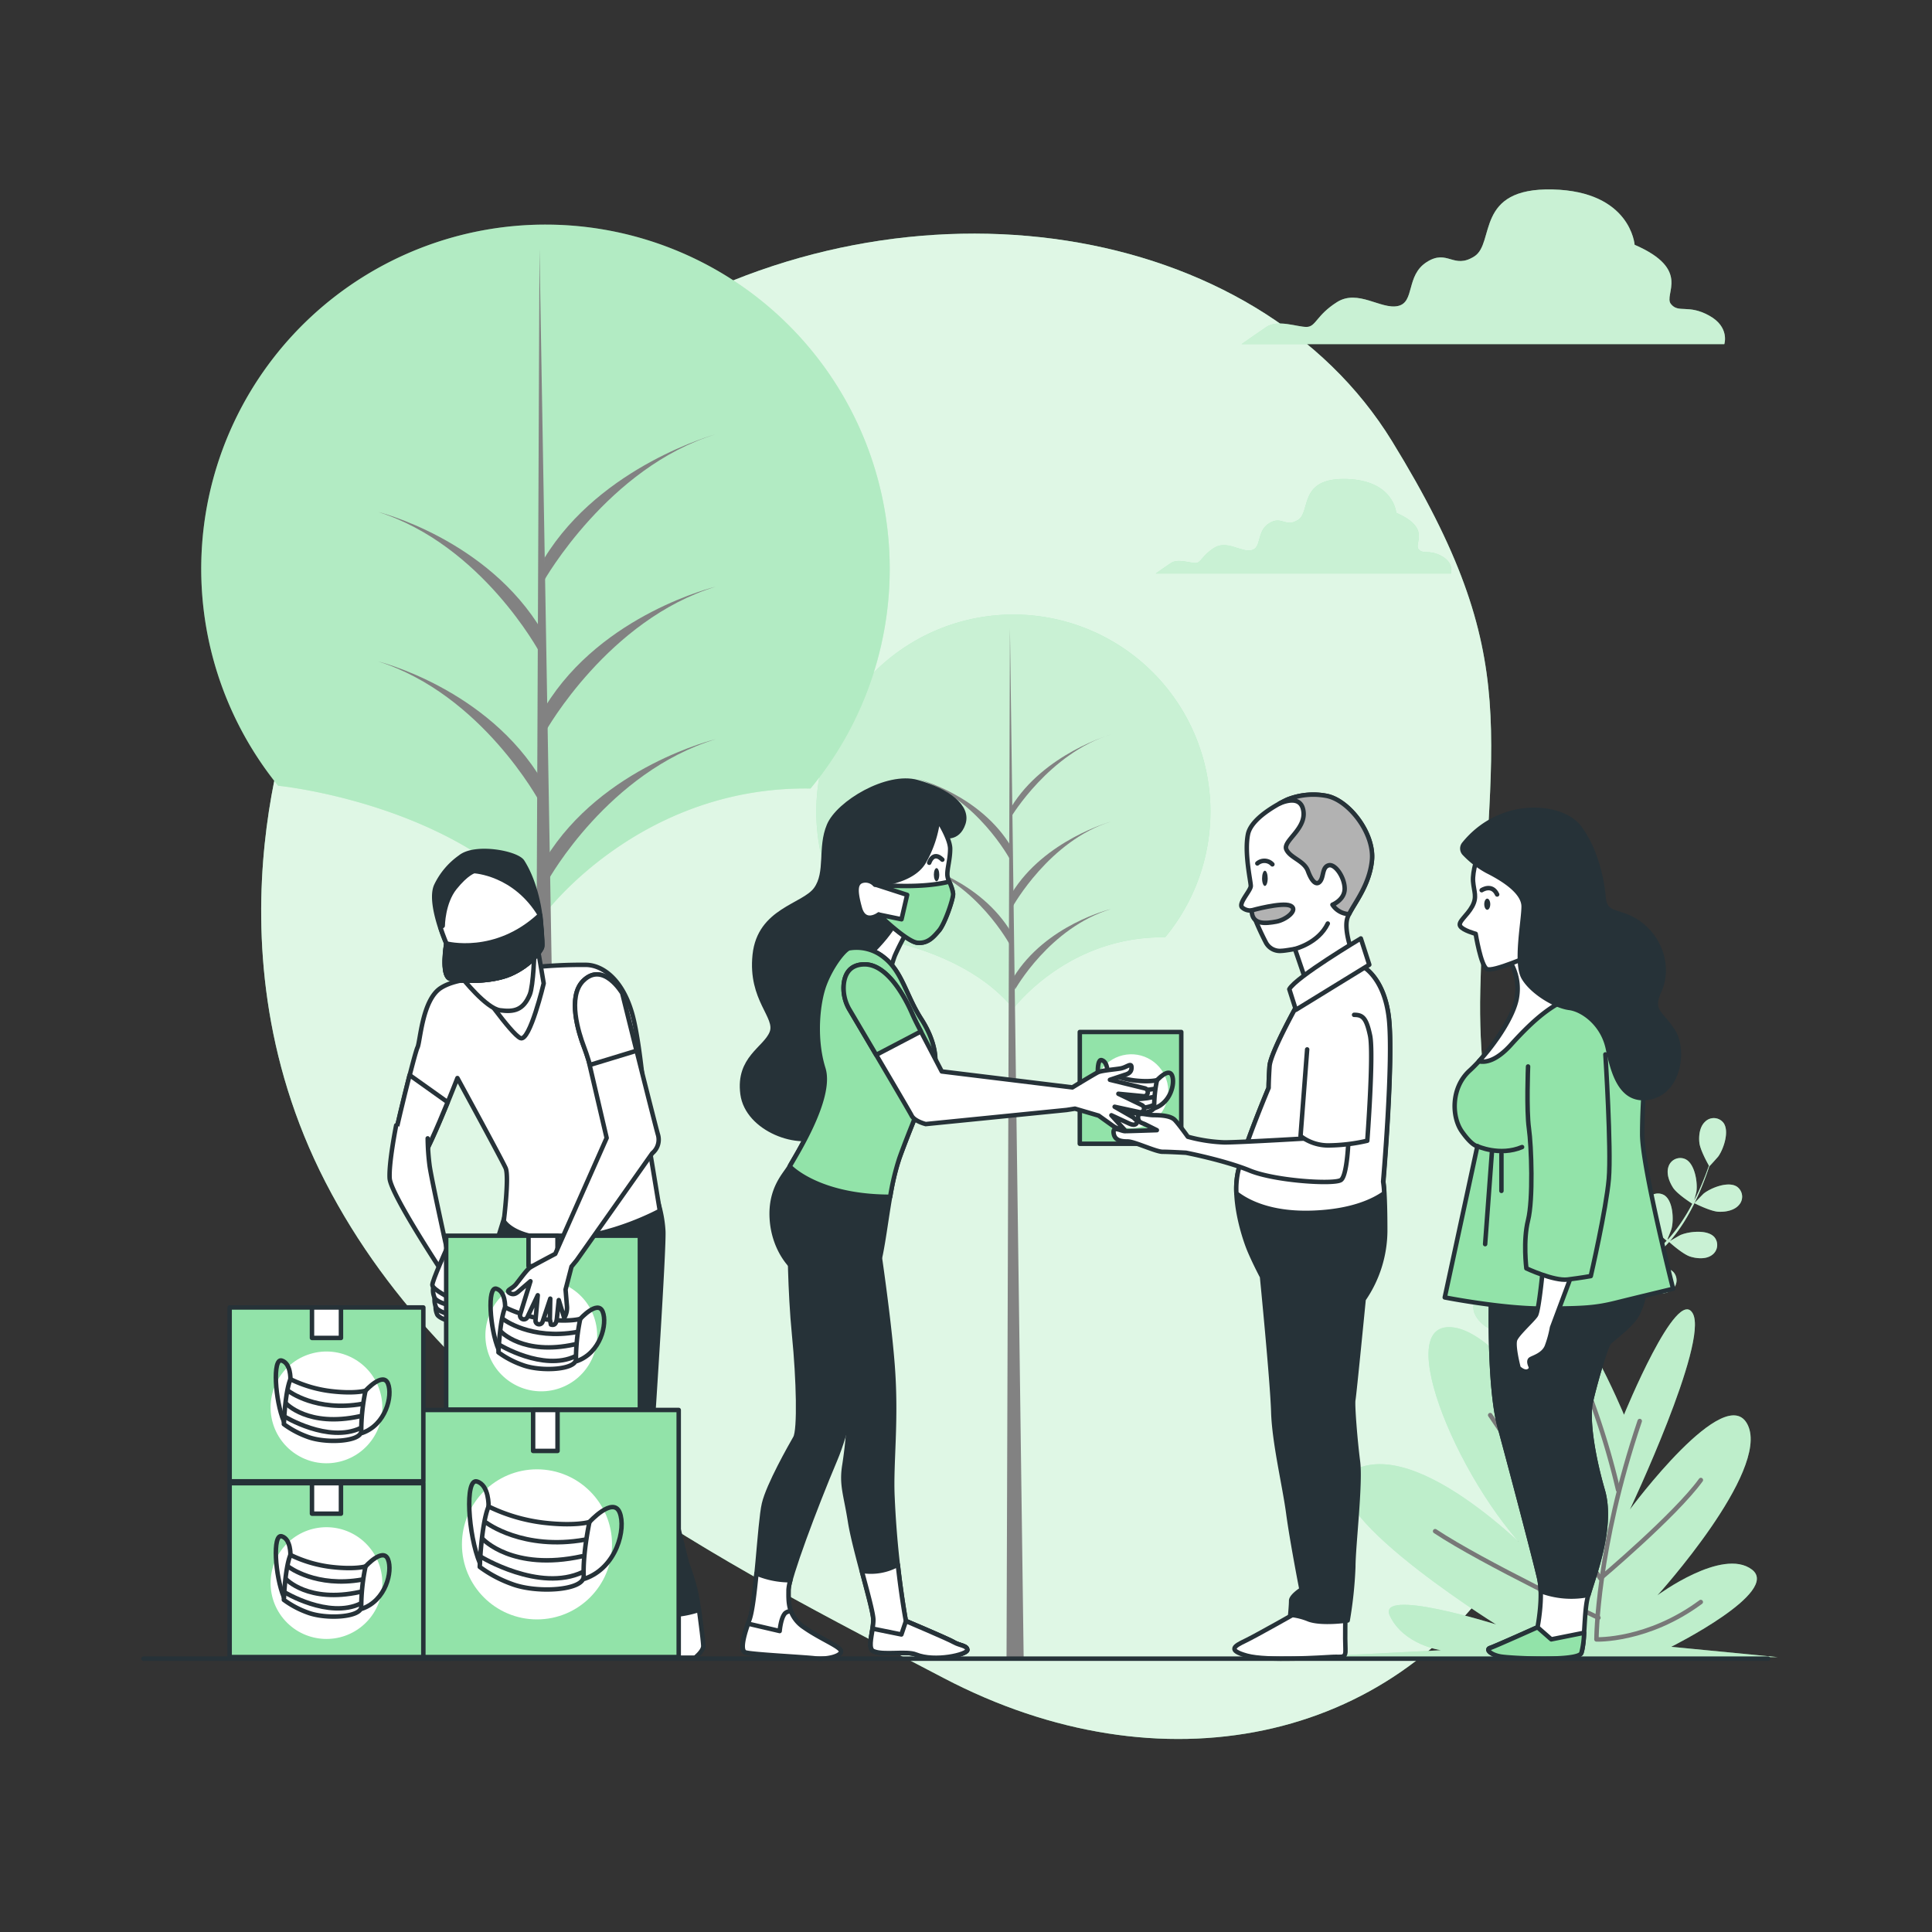 <svg xmlns="http://www.w3.org/2000/svg" viewBox="0 0 500 500"><rect x="0" y="0" width="500" height="500" fill="#333333" stroke="none"/><g id="background-simple"><path d="M77.53,179s-26.31,62.79,6.7,126.93,103.57,98.78,160,128.35,116.14,16.46,145.57-30.18-8.39-80.81-6.7-147.91,12.34-84.73-22.84-142-124.8-71.12-193.9-30.08S77.53,179,77.53,179Z" style="fill:#92E3A9"></path><path d="M77.53,179s-26.31,62.79,6.7,126.93,103.57,98.78,160,128.35,116.14,16.46,145.57-30.18-8.39-80.81-6.7-147.91,12.34-84.73-22.84-142-124.8-71.12-193.9-30.08S77.53,179,77.53,179Z" style="fill:#fff;opacity:0.7"></path></g><g id="Clouds"><path d="M442.3,81.66c-5.43-3-7.9-.5-9.88-3s5.43-8.89-9.38-15.31c0,0-1-13.83-21.23-14.32S387,62.89,381.56,66.35s-6.91-2-12.34,1.48-3,10.37-7.41,11.36-10.37-4.44-15.8-1-5.43,6.42-7.9,6.42-7.41-2-10.37,0-6.42,4.45-6.42,4.45H446.25S447.73,84.62,442.3,81.66Z" style="fill:#92E3A9"></path><g style="opacity:0.5"><path d="M442.3,81.66c-5.43-3-7.9-.5-9.88-3s5.43-8.89-9.38-15.31c0,0-1-13.83-21.23-14.32S387,62.89,381.56,66.35s-6.91-2-12.34,1.48-3,10.37-7.41,11.36-10.37-4.44-15.8-1-5.43,6.42-7.9,6.42-7.41-2-10.37,0-6.42,4.45-6.42,4.45H446.25S447.73,84.62,442.3,81.66Z" style="fill:#fff"></path></g><path d="M373.09,143.9c-3.33-1.81-4.84-.3-6-1.81s3.33-5.44-5.74-9.37c0,0-.6-8.46-13-8.76s-9.06,8.46-12.39,10.58-4.23-1.21-7.55.9-1.81,6.35-4.53,6.95-6.35-2.72-9.67-.6-3.33,3.92-4.84,3.92-4.53-1.2-6.34,0-3.93,2.72-3.93,2.72H375.5S376.41,145.71,373.09,143.9Z" style="fill:#92E3A9"></path><g style="opacity:0.5"><path d="M373.09,143.9c-3.33-1.81-4.84-.3-6-1.81s3.33-5.44-5.74-9.37c0,0-.6-8.46-13-8.76s-9.06,8.46-12.39,10.58-4.23-1.21-7.55.9-1.81,6.35-4.53,6.95-6.35-2.72-9.67-.6-3.33,3.92-4.84,3.92-4.53-1.2-6.34,0-3.93,2.72-3.93,2.72H375.5S376.41,145.71,373.09,143.9Z" style="fill:#fff"></path></g></g><g id="Trees"><path d="M222.7,242.18s26.24,2.59,39.54,18.86c0,0,14.05-18.85,39.29-18.46a51,51,0,1,0-78.84-.36Z" style="fill:#92E3A9"></path><path d="M222.7,242.18s26.24,2.59,39.54,18.86c0,0,14.05-18.85,39.29-18.46a51,51,0,1,0-78.84-.36Z" style="fill:#fff;opacity:0.5"></path><polygon points="261.37 162.62 260.49 428.86 264.92 428.86 261.37 162.62" style="fill:#828282"></polygon><path d="M262.7,256.08s8.86-15.95,24.81-20.82c0,0-16.84,4-25.25,17.72Z" style="fill:#828282"></path><path d="M261.74,211.33s9.82-16.38,25.77-21.25c0,0-17.36,5-25.77,18.73Z" style="fill:#828282"></path><path d="M262.08,234.63s9.48-17.09,25.43-22c0,0-17.24,4.78-25.66,18.51Z" style="fill:#828282"></path><path d="M261.39,222.42s-8.55-15.95-23.94-20.82c0,0,16.24,4,24.37,17.72Z" style="fill:#828282"></path><path d="M261.39,244.56s-8.55-15.94-23.94-20.81c0,0,16.24,4,24.37,17.71Z" style="fill:#828282"></path><path d="M72.08,203.36s45.83,4.53,69.06,32.94c0,0,24.54-32.91,68.62-32.23a89.09,89.09,0,1,0-137.7-.63Z" style="fill:#92E3A9"></path><path d="M72.08,203.36s45.83,4.53,69.06,32.94c0,0,24.54-32.91,68.62-32.23a89.09,89.09,0,1,0-137.7-.63Z" style="fill:#fff;opacity:0.3"></path><polygon points="139.62 64.42 138.07 428.86 145.81 428.86 139.62 64.42" style="fill:#828282"></polygon><path d="M141.94,227.65s15.47-27.85,43.32-36.36c0,0-29.39,7-44.09,30.94Z" style="fill:#828282"></path><path d="M140.78,150.29s16.63-29.4,44.48-37.91c0,0-29.67,8.07-44.37,32.05Z" style="fill:#828282"></path><path d="M141.24,189.19s16.17-28.85,44-37.36c0,0-29.39,7-44.09,30.95Z" style="fill:#828282"></path><path d="M139.65,168.85S124.72,141,97.85,132.49c0,0,28.36,7,42.54,30.95Z" style="fill:#828282"></path><path d="M139.65,207.53s-14.93-27.85-41.8-36.36c0,0,28.36,7,42.54,31Z" style="fill:#828282"></path></g><g id="Plants"><path d="M401.45,293.72c-.05,0,.59-3.19.66-3.38.74-2.29,3.51-6.26,6.19-6.25a3.17,3.17,0,0,1,3.05,3.61c-.19,1.88-1.88,3.49-3.42,4.42C406.14,293.21,401.45,293.72,401.45,293.72Z" style="fill:#92E3A9"></path><path d="M396.25,272.22c2.53.9,3.78,5.58,3.7,8,0,.2-.48,3.43-.53,3.41l-.05,0c.21.74.42,1.53.63,2.4.38,1.61.79,3.44,1.11,5.45a56.88,56.88,0,0,1,.71,6.55,40,40,0,0,1-.25,7.36s0,.06,0,.09c.33-.72,1.32-2.68,1.42-2.82,1.31-2,5-5.11,7.62-4.4a3.18,3.18,0,0,1,2,4.29c-.68,1.77-2.74,2.87-4.46,3.36-1.95.56-6.28-.1-6.62-.15a56,56,0,0,1-1.6,7.33c-.39,1.41-.84,2.81-1.3,4.21l.63-1.22c1.32-2,5-5.11,7.63-4.39a3.18,3.18,0,0,1,2,4.29c-.69,1.76-2.74,2.87-4.47,3.36s-5.45,0-6.43-.13l-.54,1.61c-.89,2.56-1.78,5.12-2.59,7.65-.28.89-.52,1.78-.77,2.67.27-.54.5-1,.55-1,1.31-2,5-5.11,7.62-4.4a3.18,3.18,0,0,1,2,4.29c-.68,1.77-2.74,2.87-4.46,3.36s-5.09.06-6.26-.1c-.23.92-.46,1.84-.63,2.74-.11.62-.26,1.2-.34,1.83s-.17,1.23-.25,1.84c-.12,1.17-.26,2.38-.35,3.53-.06.8-.11,1.56-.17,2.32.27-.89.84-2.62.91-2.76a12.38,12.38,0,0,1,4.1-4.68,4.59,4.59,0,0,1,.35-.61,3.17,3.17,0,0,1,4.67-.73c2,1.75,1.53,6.57.59,8.78-.05.13-.81,1.47-1.3,2.31.36-.45.71-.89,1.09-1.35.75-.91,1.52-1.8,2.35-2.76l1.25-1.36c.41-.47.91-.91,1.36-1.36,1.08-1,2.21-2,3.38-3-.79-.66-3.6-3-4.4-4.63s-1.38-3.87-.54-5.57a3.18,3.18,0,0,1,4.51-1.42c2.27,1.42,2.5,6.26,1.91,8.58,0,.15-.65,1.77-1,2.65.71-.58,1.41-1.17,2.15-1.74,2.12-1.64,4.32-3.23,6.51-4.84.67-.48,1.33-1,2-1.48-.29-.23-3.68-3-4.58-4.77-.8-1.6-1.38-3.86-.54-5.56A3.18,3.18,0,0,1,421,317.7c2.27,1.43,2.5,6.26,1.91,8.59,0,.17-.92,2.5-1.18,3.08,1.47-1.08,2.91-2.18,4.3-3.32a55.94,55.94,0,0,0,5.31-4.95c-.13-.11-3.69-3-4.61-4.8-.8-1.6-1.38-3.86-.54-5.56a3.19,3.19,0,0,1,4.51-1.43c2.27,1.43,2.5,6.27,1.91,8.59,0,.15-.71,1.93-1.05,2.77l.13.08a40.59,40.59,0,0,0,4.36-5.86c.72-1.13,1.34-2.26,1.92-3.36-.71-.47-4-2.61-5-4.18s-1.79-3.69-1.15-5.47A3.19,3.19,0,0,1,436.2,300c2.42,1.17,3.17,6,2.84,8.33,0,.13-.34,1.42-.6,2.36.26-.5.53-1,.76-1.51.89-1.83,1.58-3.55,2.19-5.09.33-.88.62-1.68.88-2.43-.46-.82-2.3-4.14-2.48-6s.11-4.1,1.51-5.38a3.17,3.17,0,0,1,4.72.29c1.6,2.15.07,6.74-1.32,8.7-.12.17-2.3,2.6-2.32,2.55l0-.05c-.23.73-.5,1.51-.8,2.35-.57,1.55-1.23,3.3-2.08,5.16a58.41,58.41,0,0,1-3,5.85,41.39,41.39,0,0,1-4.27,6l-.06.07c.67-.41,2.58-1.51,2.73-1.57,2.21-.95,7-1.48,8.78.54a3.18,3.18,0,0,1-.7,4.68c-1.55,1.09-3.87.88-5.58.34-1.92-.62-5.18-3.55-5.43-3.78a55.58,55.58,0,0,1-5.38,5.23c-1.1,1-2.25,1.88-3.41,2.79l1.2-.67c2.21-.94,7-1.48,8.79.55a3.17,3.17,0,0,1-.71,4.67c-1.55,1.1-3.87.88-5.58.34s-4.55-3-5.29-3.65l-1.34,1c-2.15,1.65-4.31,3.29-6.38,5-.73.59-1.42,1.19-2.12,1.8l1-.58c2.2-.95,7-1.48,8.78.54a3.19,3.19,0,0,1-.7,4.68c-1.55,1.09-3.87.88-5.58.34s-4.28-2.76-5.16-3.54c-.7.64-1.4,1.28-2,1.93-.43.46-.88.87-1.29,1.35l-1.23,1.39c-.74.91-1.52,1.85-2.23,2.75-.5.63-1,1.24-1.43,1.85.72-.6,2.15-1.73,2.28-1.81,2-1.27,6.71-2.53,8.76-.79a3.18,3.18,0,0,1,0,4.73c-1.37,1.31-3.7,1.45-5.47,1.18-1.94-.31-5.47-2.61-5.91-2.9-.77,1-1.51,2-2.19,3-2.37,3.28-4.22,6.1-5.49,8.09l-.13.2L392.1,360l.26-.39c1.32-2,3.25-4.8,5.72-8.06.78-1,1.63-2.12,2.51-3.22a36.48,36.48,0,0,1-2.54-3.16c-1.89.74-5.82.77-6.33.77-.08,1.27-.15,2.5-.19,3.67-.17,4-.16,7.42-.12,9.78v.27l-1.8-.87c0-2.35.09-5.52.33-9.26.08-1.29.19-2.67.31-4.08-.5-.13-4.58-1.18-6.12-2.41s-2.88-2.93-2.83-4.82a3.19,3.19,0,0,1,3.5-3.19c2.66.34,4.9,4.64,5.33,7,0,.14.14,1.68.2,2.65.05-.58.1-1.14.16-1.73.12-1.17.27-2.34.43-3.6l.3-1.83c.09-.61.25-1.25.38-1.88.32-1.46.72-2.92,1.16-4.39-1-.1-4.67-.53-6.23-1.43s-3.28-2.46-3.52-4.34a3.18,3.18,0,0,1,3-3.68c2.68-.06,5.54,3.85,6.33,6.11.05.14.44,1.83.63,2.76.27-.88.53-1.76.83-2.64.87-2.54,1.82-5.08,2.76-7.62.29-.78.57-1.56.85-2.34-.37,0-4.71-.45-6.45-1.45-1.56-.89-3.28-2.46-3.52-4.34a3.18,3.18,0,0,1,3-3.68c2.68-.07,5.54,3.84,6.33,6.11.06.17.61,2.6.72,3.22.62-1.71,1.22-3.43,1.75-5.14a56.49,56.49,0,0,0,1.7-7.06c-.17,0-4.7-.43-6.49-1.46-1.55-.89-3.28-2.46-3.52-4.34a3.18,3.18,0,0,1,3-3.68c2.69-.06,5.54,3.85,6.33,6.11.06.15.48,2,.66,2.88H401a41.47,41.47,0,0,0,.41-7.29c0-1.34-.13-2.62-.26-3.86-.85,0-4.75,0-6.46-.74s-3.53-2.09-4-3.93a3.17,3.17,0,0,1,2.55-4c2.66-.36,5.93,3.21,7,5.37.06.12.5,1.38.81,2.3-.07-.56-.13-1.14-.2-1.68-.27-2-.65-3.83-1-5.45-.2-.91-.4-1.74-.6-2.51-.84-.42-4.21-2.19-5.36-3.61s-2.18-3.48-1.72-5.32A3.18,3.18,0,0,1,396.25,272.22Z" style="fill:#92E3A9"></path><path d="M444.79,313.6c-2.11-.08-6.3-2.23-6.3-2.23s2.26-2.34,2.42-2.47c1.87-1.49,6.37-3.28,8.61-1.79a3.18,3.18,0,0,1,.56,4.69C448.87,313.27,446.57,313.68,444.79,313.6Z" style="fill:#92E3A9"></path><g style="opacity:0.5"><path d="M401.45,293.72c-.05,0,.59-3.19.66-3.38.74-2.29,3.51-6.26,6.19-6.25a3.17,3.17,0,0,1,3.05,3.61c-.19,1.88-1.88,3.49-3.42,4.42C406.14,293.21,401.45,293.72,401.45,293.72Z" style="fill:#fff"></path><path d="M396.25,272.22c2.53.9,3.78,5.58,3.7,8,0,.2-.48,3.43-.53,3.41l-.05,0c.21.74.42,1.53.63,2.4.38,1.61.79,3.44,1.11,5.45a56.88,56.88,0,0,1,.71,6.55,40,40,0,0,1-.25,7.36s0,.06,0,.09c.33-.72,1.32-2.68,1.42-2.82,1.31-2,5-5.11,7.62-4.4a3.18,3.18,0,0,1,2,4.29c-.68,1.77-2.74,2.87-4.46,3.36-1.95.56-6.28-.1-6.62-.15a56,56,0,0,1-1.6,7.33c-.39,1.41-.84,2.81-1.3,4.21l.63-1.22c1.32-2,5-5.11,7.63-4.39a3.18,3.18,0,0,1,2,4.29c-.69,1.76-2.74,2.87-4.47,3.36s-5.45,0-6.43-.13l-.54,1.61c-.89,2.56-1.78,5.12-2.59,7.65-.28.89-.52,1.78-.77,2.67.27-.54.5-1,.55-1,1.31-2,5-5.11,7.62-4.4a3.18,3.18,0,0,1,2,4.29c-.68,1.77-2.74,2.87-4.46,3.36s-5.09.06-6.26-.1c-.23.92-.46,1.84-.63,2.74-.11.62-.26,1.2-.34,1.83s-.17,1.23-.25,1.84c-.12,1.17-.26,2.38-.35,3.53-.06.8-.11,1.56-.17,2.32.27-.89.84-2.62.91-2.76a12.38,12.38,0,0,1,4.1-4.68,4.59,4.59,0,0,1,.35-.61,3.17,3.17,0,0,1,4.67-.73c2,1.75,1.53,6.57.59,8.78-.05.13-.81,1.47-1.3,2.31.36-.45.71-.89,1.09-1.35.75-.91,1.52-1.8,2.35-2.76l1.25-1.36c.41-.47.91-.91,1.36-1.36,1.08-1,2.21-2,3.38-3-.79-.66-3.6-3-4.4-4.63s-1.38-3.87-.54-5.57a3.18,3.18,0,0,1,4.51-1.42c2.27,1.42,2.5,6.26,1.91,8.58,0,.15-.65,1.77-1,2.65.71-.58,1.41-1.17,2.15-1.74,2.12-1.64,4.32-3.23,6.51-4.84.67-.48,1.33-1,2-1.48-.29-.23-3.68-3-4.58-4.77-.8-1.6-1.38-3.86-.54-5.56A3.18,3.18,0,0,1,421,317.7c2.27,1.43,2.5,6.26,1.91,8.59,0,.17-.92,2.5-1.18,3.08,1.47-1.08,2.91-2.18,4.3-3.32a55.94,55.94,0,0,0,5.31-4.95c-.13-.11-3.69-3-4.61-4.8-.8-1.6-1.38-3.86-.54-5.56a3.19,3.19,0,0,1,4.51-1.43c2.27,1.43,2.5,6.27,1.91,8.59,0,.15-.71,1.93-1.05,2.77l.13.08a40.59,40.59,0,0,0,4.36-5.86c.72-1.13,1.34-2.26,1.92-3.36-.71-.47-4-2.61-5-4.18s-1.79-3.69-1.15-5.47A3.19,3.19,0,0,1,436.2,300c2.42,1.17,3.17,6,2.84,8.33,0,.13-.34,1.42-.6,2.36.26-.5.53-1,.76-1.51.89-1.83,1.58-3.55,2.19-5.09.33-.88.62-1.68.88-2.43-.46-.82-2.3-4.14-2.48-6s.11-4.1,1.51-5.38a3.17,3.17,0,0,1,4.72.29c1.6,2.15.07,6.74-1.32,8.7-.12.17-2.3,2.6-2.32,2.55l0-.05c-.23.73-.5,1.51-.8,2.35-.57,1.55-1.23,3.3-2.08,5.16a58.41,58.41,0,0,1-3,5.85,41.39,41.39,0,0,1-4.27,6l-.06.07c.67-.41,2.58-1.51,2.73-1.57,2.21-.95,7-1.48,8.78.54a3.18,3.18,0,0,1-.7,4.68c-1.55,1.09-3.87.88-5.58.34-1.92-.62-5.18-3.55-5.43-3.78a55.58,55.58,0,0,1-5.38,5.23c-1.1,1-2.25,1.88-3.41,2.79l1.2-.67c2.21-.94,7-1.48,8.79.55a3.17,3.17,0,0,1-.71,4.67c-1.55,1.1-3.87.88-5.58.34s-4.55-3-5.29-3.65l-1.34,1c-2.15,1.65-4.31,3.29-6.38,5-.73.59-1.42,1.19-2.12,1.8l1-.58c2.2-.95,7-1.48,8.78.54a3.19,3.19,0,0,1-.7,4.68c-1.55,1.09-3.87.88-5.58.34s-4.28-2.76-5.16-3.54c-.7.64-1.4,1.28-2,1.93-.43.46-.88.87-1.29,1.35l-1.23,1.39c-.74.91-1.52,1.85-2.23,2.75-.5.63-1,1.24-1.43,1.85.72-.6,2.15-1.73,2.28-1.81,2-1.27,6.71-2.53,8.76-.79a3.18,3.18,0,0,1,0,4.73c-1.37,1.31-3.7,1.45-5.47,1.18-1.94-.31-5.47-2.61-5.91-2.9-.77,1-1.51,2-2.19,3-2.37,3.28-4.22,6.1-5.49,8.09l-.13.2L392.1,360l.26-.39c1.32-2,3.25-4.8,5.72-8.06.78-1,1.63-2.12,2.51-3.22a36.48,36.48,0,0,1-2.54-3.16c-1.89.74-5.82.77-6.33.77-.08,1.27-.15,2.5-.19,3.67-.17,4-.16,7.42-.12,9.78v.27l-1.8-.87c0-2.35.09-5.52.33-9.26.08-1.29.19-2.67.31-4.08-.5-.13-4.58-1.18-6.12-2.41s-2.88-2.93-2.83-4.82a3.19,3.19,0,0,1,3.5-3.19c2.66.34,4.9,4.64,5.33,7,0,.14.14,1.68.2,2.65.05-.58.1-1.14.16-1.73.12-1.17.27-2.34.43-3.6l.3-1.83c.09-.61.25-1.25.38-1.88.32-1.46.72-2.92,1.16-4.39-1-.1-4.67-.53-6.23-1.43s-3.28-2.46-3.52-4.34a3.18,3.18,0,0,1,3-3.68c2.68-.06,5.54,3.85,6.33,6.11.05.14.44,1.83.63,2.76.27-.88.53-1.76.83-2.64.87-2.54,1.82-5.08,2.76-7.62.29-.78.57-1.56.85-2.34-.37,0-4.71-.45-6.45-1.45-1.56-.89-3.28-2.46-3.52-4.34a3.18,3.18,0,0,1,3-3.68c2.68-.07,5.54,3.84,6.33,6.11.06.17.61,2.6.72,3.22.62-1.71,1.22-3.43,1.75-5.14a56.49,56.49,0,0,0,1.7-7.06c-.17,0-4.7-.43-6.49-1.46-1.55-.89-3.28-2.46-3.52-4.34a3.18,3.18,0,0,1,3-3.68c2.69-.06,5.54,3.85,6.33,6.11.06.15.48,2,.66,2.88H401a41.47,41.47,0,0,0,.41-7.29c0-1.34-.13-2.62-.26-3.86-.85,0-4.75,0-6.46-.74s-3.53-2.09-4-3.93a3.17,3.17,0,0,1,2.55-4c2.66-.36,5.93,3.21,7,5.37.06.12.5,1.38.81,2.3-.07-.56-.13-1.14-.2-1.68-.27-2-.65-3.83-1-5.45-.2-.91-.4-1.74-.6-2.51-.84-.42-4.21-2.19-5.36-3.61s-2.18-3.48-1.72-5.32A3.18,3.18,0,0,1,396.25,272.22Z" style="fill:#fff"></path><path d="M444.79,313.6c-2.11-.08-6.3-2.23-6.3-2.23s2.26-2.34,2.42-2.47c1.87-1.49,6.37-3.28,8.61-1.79a3.18,3.18,0,0,1,.56,4.69C448.87,313.27,446.57,313.68,444.79,313.6Z" style="fill:#fff"></path></g><path d="M420.29,366.14s-12.73-30.69-19.86-29.35,12.22,48.92,12.22,48.92-22.4-42.25-37.68-42.25,5.6,46.7,24.95,62.27c0,0-30.55-32.92-48.37-25.8s35.64,40.48,35.64,40.48-31.06-9.79-27.49-2.23,13.23,8.9,13.23,8.9l-35.13,1.78H460l-27.49-2.67s28.51-14.23,20.87-20-24.44,6.68-24.44,6.68,29-32,23.42-44-30.55,21.8-30.55,21.8,20.37-43.15,16.3-50.71S420.29,366.14,420.29,366.14Z" style="fill:#92E3A9"></path><path d="M420.29,366.14s-12.73-30.69-19.86-29.35,12.22,48.92,12.22,48.92-22.4-42.25-37.68-42.25,5.6,46.7,24.95,62.27c0,0-30.55-32.92-48.37-25.8s35.64,40.48,35.64,40.48-31.06-9.79-27.49-2.23,13.23,8.9,13.23,8.9l-35.13,1.78H460l-27.49-2.67s28.51-14.23,20.87-20-24.44,6.68-24.44,6.68,29-32,23.42-44-30.55,21.8-30.55,21.8,20.37-43.15,16.3-50.71S420.29,366.14,420.29,366.14Z" style="fill:#fff;opacity:0.4"></path><path d="M424.36,367.76c-11.2,33.1-11.2,56.52-11.2,56.52s13.24.51,27-9.68" style="fill:none;stroke:#787878;stroke-linecap:round;stroke-linejoin:round;stroke-width:1.156px"></path><path d="M418.76,385.58a198.6,198.6,0,0,0-9.17-29" style="fill:none;stroke:#787878;stroke-linecap:round;stroke-linejoin:round;stroke-width:1.156px"></path><path d="M385.66,366.23l28.52,42.26s19.34-16.29,26-25.46" style="fill:none;stroke:#787878;stroke-linecap:round;stroke-linejoin:round;stroke-width:1.156px"></path><path d="M413.67,418.68s-30-14.26-42.26-22.41" style="fill:none;stroke:#787878;stroke-linecap:round;stroke-linejoin:round;stroke-width:1.156px"></path></g><g id="character-4"><path d="M385.9,335.32s-.67,23.35,2.23,34,9.11,34.24,10.22,39.13-.44,12.67-.44,12.67-10.9,4.9-12.23,5.34.22,1.78,2.67,2.22,20,1.34,20.9-.89.66-10,1.55-14,6.9-18,4-28-4-18.9-3.12-22.9,3.78-14.23,4.67-15.34,5.56-4.22,7.34-7.34a18.48,18.48,0,0,0,2-7.11S399.69,338.21,385.9,335.32Z" style="fill:#fff;stroke:#263238;stroke-linecap:round;stroke-linejoin:round;stroke-width:1.156px"></path><path d="M423.7,340.21a18.48,18.48,0,0,0,2-7.11s-26,5.11-39.8,2.22c0,0-.67,23.35,2.23,34s9.11,34.24,10.22,39.13a18,18,0,0,1,.38,3.31,22.68,22.68,0,0,0,12.35,1c1.44-5,6.41-17.7,3.73-27-2.89-10-4-18.9-3.12-22.9s3.78-14.23,4.67-15.34S421.92,343.33,423.7,340.21Z" style="fill:#263238;stroke:#263238;stroke-linecap:round;stroke-linejoin:round;stroke-width:1.156px"></path><path d="M401.47,424.26l-3.56-3.12s-10.9,4.9-12.23,5.34.22,1.78,2.67,2.22,20,1.34,20.9-.89a22.35,22.35,0,0,0,.71-5.25Z" style="fill:#92E3A9;stroke:#263238;stroke-linecap:round;stroke-linejoin:round;stroke-width:1.156px"></path><path d="M390.79,248.83a13.5,13.5,0,0,1,1.78,9.34c-.89,5.56-7.34,14.45-12.23,18.9s-4.67,12-2,15.78,4,3.78,4,3.78l-8.44,39.14s14.67,2.89,25.34,2.89,13.79-.23,19.12-1.56S433,333.54,433,333.54s-8-31.57-8-40,.89-17.12.89-17.12,1.56-8.45-5.78-20.9S401,241.94,396.35,243.05A7.72,7.72,0,0,0,390.79,248.83Z" style="fill:#92E3A9;stroke:#263238;stroke-linecap:round;stroke-linejoin:round;stroke-width:1.156px"></path><path d="M382.34,296.63s5.79,2.67,11.57.23" style="fill:none;stroke:#263238;stroke-linecap:round;stroke-linejoin:round;stroke-width:1.156px"></path><line x1="388.57" y1="298.63" x2="388.57" y2="308.2" style="fill:none;stroke:#263238;stroke-linecap:round;stroke-linejoin:round;stroke-width:1.156px"></line><line x1="386.12" y1="297.97" x2="384.35" y2="321.98" style="fill:none;stroke:#263238;stroke-linecap:round;stroke-linejoin:round;stroke-width:1.156px"></line><path d="M420.14,255.5c-7.33-12.45-19.12-13.56-23.79-12.45a7.72,7.72,0,0,0-5.56,5.78,13.5,13.5,0,0,1,1.78,9.34c-.75,4.68-5.44,11.72-9.83,16.49,1.6.35,4.43,0,8.28-4.26,6.22-6.9,11.11-10.9,16.89-12.68,4.2-1.29,9.57.82,13-.91C420.63,256.37,420.4,256,420.14,255.5Z" style="fill:#fff;stroke:#263238;stroke-linecap:round;stroke-linejoin:round;stroke-width:1.156px"></path><path d="M382.57,221s-1.56,4.44-1.34,7.11,1.11,4-.22,6.45-3.78,4-3.11,5.11,4,2,4,2,1.33,8.22,2.89,9.11,11.34-3.56,13.34-4.22,4.67-6.45,3.11-15.35S389,217.26,382.57,221Z" style="fill:#fff;stroke:#263238;stroke-linecap:round;stroke-linejoin:round;stroke-width:1.156px"></path><path d="M385.68,234c0,.8-.35,1.45-.78,1.45s-.78-.65-.78-1.45.35-1.44.78-1.44S385.68,233.25,385.68,234Z" style="fill:#263238"></path><path d="M383.46,230.38s2.66-1.78,4,1.11" style="fill:none;stroke:#263238;stroke-linecap:round;stroke-linejoin:round;stroke-width:1.156px"></path><path d="M378.88,218.41a1.86,1.86,0,0,0,.1,2.48,23.94,23.94,0,0,0,6,4.59c4,2,9.34,5.34,9.34,9.12s-2.22,14.67,0,18.45,8.23,7.34,11.79,7.79,8.67,4.22,10,10.45S419.48,285.52,427,284s9.11-12.23,6-17.12-6-5.11-3.56-10.45.89-12.45-4.45-16.9-9.56-2-10-7.34-2.3-12.77-6.23-18C404.29,208.13,388.38,206.68,378.88,218.41Z" style="fill:#263238;stroke:#263238;stroke-linecap:round;stroke-linejoin:round;stroke-width:1.156px"></path><path d="M399.46,326.65s-1.11,12.45-2,13.78-4.67,4.67-5.33,6.23S393,354,393,354s1.33,1.33,2.44.89.67-1.34.67-1.34-.67-1.33,0-1.78,3.33-1.11,4.22-3.33a27.71,27.71,0,0,0,1.34-4.89l5.56-14.9Z" style="fill:#fff;stroke:#263238;stroke-linecap:round;stroke-linejoin:round;stroke-width:1.156px"></path><path d="M395.46,276s-.44,11.33.22,16,1.12,18.46-.22,23.79-.44,12.46-.44,12.46,7.11,3.33,10.67,2.89,6-.89,6-.89,4-17.35,4.67-25.13-.89-32.24-.89-32.24" style="fill:#92E3A9;stroke:#263238;stroke-linecap:round;stroke-linejoin:round;stroke-width:1.156px"></path></g><g id="character-2"><rect x="279.45" y="267.08" width="26.26" height="28.93" style="fill:#92E3A9;stroke:#263238;stroke-linecap:round;stroke-linejoin:round;stroke-width:1.156px"></rect><circle cx="292.79" cy="282.39" r="9.57" transform="translate(-56.87 74.53) rotate(-13.23)" style="fill:#fff"></circle><path d="M286.61,277.56a22.12,22.12,0,0,0,7,2.06c4,.47,5.82-.09,5.82-.09a33.76,33.76,0,0,0-.73,6.88c.08,1.85-6,2.23-9.22,1a16.42,16.42,0,0,1-4-2.16S285.67,279.81,286.61,277.56Z" style="fill:#fff;stroke:#263238;stroke-linecap:round;stroke-linejoin:round;stroke-width:1.156px"></path><path d="M286.33,279.62s4.69,3.57,12.58,2.16" style="fill:none;stroke:#263238;stroke-linecap:round;stroke-linejoin:round;stroke-width:1.156px"></path><path d="M285.86,281.69s3.79,4.15,12.65,2.22" style="fill:none;stroke:#263238;stroke-linecap:round;stroke-linejoin:round;stroke-width:1.156px"></path><path d="M285.58,283.94s7.51,4.6,13.05,2" style="fill:none;stroke:#263238;stroke-linecap:round;stroke-linejoin:round;stroke-width:1.156px"></path><path d="M299.47,279.53s3-3.29,3.85-1.22-.37,7-4.41,8.45" style="fill:none;stroke:#263238;stroke-linecap:round;stroke-linejoin:round;stroke-width:1.156px"></path><path d="M286.61,277.56s.1-2.73-1.5-3.2-1.13,6.86.37,10.43" style="fill:none;stroke:#263238;stroke-linecap:round;stroke-linejoin:round;stroke-width:1.156px"></path><path d="M235.69,239.61a61,61,0,0,0-4.13,7.78c-1,2.67-1.95,7.05-1.95,7.05l-9-4.62,5.83-15.32Z" style="fill:#fff;stroke:#263238;stroke-linecap:round;stroke-linejoin:round;stroke-width:1.156px"></path><path d="M244.2,216.27s3.65,1.22,5.11-3.16-4.14-8.51-11.92-10.7S217,207.76,214.54,213.6s-.24,12.15-3.4,16.53-14.59,5.35-15.81,17,6.08,16,4.38,20.17-8.75,6.57-7.54,15.81,14.83,14.1,20.91,10.45,8.27-11.43,6.32-20.91-2.91-19.2,2.19-22.85,10.94-10.7,11.43-14.1-.73-4.13,2.19-5.11S243.47,223.08,244.2,216.27Z" style="fill:#263238;stroke:#263238;stroke-linecap:round;stroke-linejoin:round;stroke-width:1.156px"></path><path d="M226.34,316.32s3.47,22,4.63,36.71-.42,25.44,0,34.39a250.08,250.08,0,0,0,3.47,32.09s11,4.62,12.42,5.49,3.47.87,3.47,2S242,430.2,237,428.18c-2.47-1-8.38.29-11-.87-1.67-.74,0-5.2,0-8.09S221.14,401,220,393.78s-2.31-9.53-1.44-14.74a113,113,0,0,0,1.16-11.27s-8.48-32.17-10-36.75a79.91,79.91,0,0,1-2.41-8.92" style="fill:#263238;stroke:#263238;stroke-linecap:round;stroke-linejoin:round;stroke-width:1.156px"></path><path d="M246.86,425c-1.44-.87-12.42-5.49-12.42-5.49s-1.08-5.63-2.08-14.58a14.37,14.37,0,0,1-9.33,1.61c1.53,5.71,3,11.08,3,12.68,0,2.89-1.67,7.35,0,8.09,2.61,1.16,8.52-.15,11,.87,4.91,2,13.29,0,13.29-1.16S248.31,425.87,246.86,425Z" style="fill:#fff;stroke:#263238;stroke-linecap:round;stroke-linejoin:round;stroke-width:1.156px"></path><path d="M225.84,421.49c-.39,2.54-1.06,5.26.21,5.82,2.61,1.16,8.52-.15,11,.87,4.91,2,13.29,0,13.29-1.16s-2-1.15-3.47-2-12.42-5.49-12.42-5.49L233.28,423Z" style="fill:#fff;stroke:#263238;stroke-linecap:round;stroke-linejoin:round;stroke-width:1.156px"></path><path d="M219.65,245.44a11.25,11.25,0,0,1,9.23,2.43c4.62,3.65,5.6,9.73,9.49,15.81s4.37,11.42,2.91,14.83-6.07,14.34-8.51,21.15-3.4,17.75-4.86,25-13.61,7.78-18.23,6.32-9.44-7.54-9.93-15.56,3.65-11.64,4.63-13.59,11.13-17.53,8.7-25.31-1.46-17,.25-21.63S218.19,246.17,219.65,245.44Z" style="fill:#263238;stroke:#263238;stroke-linecap:round;stroke-linejoin:round;stroke-width:1.156px"></path><path d="M228.88,247.87a11.25,11.25,0,0,0-9.23-2.43c-1.46.73-4.62,4.87-6.32,9.49s-2.68,13.85-.25,21.63-7.73,23.37-8.7,25.31c0,0,7.16,7.83,26,7.86a64.58,64.58,0,0,1,2.41-10.07c2.44-6.81,7-17.75,8.51-21.15s1-8.76-2.91-14.83S233.5,251.52,228.88,247.87Z" style="fill:#92E3A9;stroke:#263238;stroke-linecap:round;stroke-linejoin:round;stroke-width:1.156px"></path><path d="M276.05,287.26l-36.47,3.65s-2.92-.73-3.65-2.19c-.6-1.21-12.12-20.72-16-27.28a10.93,10.93,0,0,1-1.54-7c.33-2.43,1.61-4.86,5.38-4.86,6.12,0,10.73,9.21,12.24,12.66.53,1.21,1.11,2.39,1.72,3.56l6,11.49,33.8,4.13s5.59-3.4,6.56-3.89,4.13-.72,5.84-1,2.91-1.7,2.91-.24-1.21,1.7-1.94,1.94l-3.65,1.22,9,2.2a1,1,0,0,1,.78,1.17h0a1,1,0,0,1-1.12.87l-6.47-.62,6.11,2.95a1,1,0,0,1,.45,1.27h0a1,1,0,0,1-1.08.54l-6.45-1.4,4.81,2.76,1.08,1c-.36,1.56-1.94.67-2.8.27l-3.93-1.83,3.37,3.72h0a5.27,5.27,0,0,1-3-1l-3.68-2.63-6.12-1.8Z" style="fill:#fff;stroke:#263238;stroke-linecap:round;stroke-linejoin:round;stroke-width:1.156px"></path><path d="M238.33,266.94l-.59-1.14c-.61-1.17-1.19-2.35-1.72-3.56-1.51-3.46-6.12-12.66-12.24-12.66-3.77,0-5.05,2.43-5.38,4.86a10.93,10.93,0,0,0,1.54,7L226.76,273Z" style="fill:#92E3A9;stroke:#263238;stroke-linecap:round;stroke-linejoin:round;stroke-width:1.156px"></path><path d="M204.38,320.66s0,13.29,1.15,24.85,1.45,24.57.29,26.6-6.93,12.14-8.09,17.05-2,25.43-3.76,30.06-2.31,7.8-1.15,8.38,15.11,1.22,18.11,1.58,6.65-.57,6.73-1.76-5.25-3.19-9.59-6.25-4-6.87-4-9.76,6.65-20.81,12.14-33.81,10.4-45.38,10.4-50.58v-8.67" style="fill:#263238;stroke:#263238;stroke-linecap:round;stroke-linejoin:round;stroke-width:1.156px"></path><path d="M208.07,421.17c-4.35-3.06-4-6.87-4-9.76a12,12,0,0,1,.47-2.45,22.4,22.4,0,0,1-8.77-1.75c-.51,5.25-1.09,10.05-1.82,12-1.73,4.62-2.31,7.8-1.15,8.38s15.11,1.22,18.11,1.58,6.65-.57,6.73-1.76S212.41,424.23,208.07,421.17Z" style="fill:#fff;stroke:#263238;stroke-linecap:round;stroke-linejoin:round;stroke-width:1.156px"></path><path d="M217.66,427.42c.09-1.19-5.25-3.19-9.59-6.25a8.68,8.68,0,0,1-3.38-4.19,2.26,2.26,0,0,0-1.47.5c-1.16,1.16-1.44,4.63-1.44,4.63l-8.16-1.9c-1.45,4.08-1.87,6.85-.8,7.39s15.11,1.22,18.11,1.58S217.58,428.61,217.66,427.42Z" style="fill:#fff;stroke:#263238;stroke-linecap:round;stroke-linejoin:round;stroke-width:1.156px"></path><path d="M242.74,212.14s3.16,4.86,3.16,7.53-.73,4.87-.73,6.57,1.46,3.64,1.46,5.1-2.19,7.78-3.64,9.48-2.92,3.41-5.6,3.16-10-7.29-10-7.29-3.65,2.68-4.87-1.7-1.21-6.56.73-7.05a3.23,3.23,0,0,1,3.16,1s9.48-.48,12.65-5.83A28.89,28.89,0,0,0,242.74,212.14Z" style="fill:#fff;stroke:#263238;stroke-linecap:round;stroke-linejoin:round;stroke-width:1.156px"></path><path d="M227.43,236.69s7.29,7.05,10,7.29,4.14-1.45,5.6-3.16,3.64-8,3.64-9.48a11,11,0,0,0-1-3.18c-7.9,2-19.17.75-19.17.75l8.27,2.68-1.46,6.32Z" style="fill:#92E3A9;stroke:#263238;stroke-linecap:round;stroke-linejoin:round;stroke-width:1.156px"></path><path d="M243.08,226.37c0,.94-.32,1.7-.7,1.7s-.7-.76-.7-1.7.31-1.7.7-1.7S243.08,225.44,243.08,226.37Z" style="fill:#263238"></path><path d="M240.48,223.28s1-3.2,3.4-.8" style="fill:none;stroke:#263238;stroke-linecap:round;stroke-linejoin:round;stroke-width:1.156px"></path></g><g id="character-3"><path d="M335.54,417.36s-10.4,5.9-13.25,7.27-4.75,2.44.44,3.87,19.74.43,22.17.3,3.44.55,3.3-2.12,0-9.25,0-9.25S337,418,335.54,417.36Z" style="fill:#fff;stroke:#263238;stroke-linecap:round;stroke-linejoin:round;stroke-width:1.156px"></path><path d="M336.34,258.94s-7.54,13.37-7.78,17-.24,5.59-.24,5.59-5.84,13.86-7.78,21.15,1.46,17.75,2.92,21.15,3.16,6.57,3.16,6.57,2.67,27,2.91,35,2.92,19,3.89,26.25,3.41,19.7,3.41,19.7-2.68,1.7-2.68,2.91-.24,3.65-.24,3.65a16.85,16.85,0,0,1,4.86,1.22c3.41,1.21,10,.24,10,.24a106.17,106.17,0,0,0,1.46-13.86c0-5.35,1.94-21.64,1.21-27.23s-1.45-14.83-1.21-16,2.67-26,2.67-26a31.6,31.6,0,0,0,5.59-17.74c0-10.46-.48-12.65-.48-12.65s2.67-31.36,1.46-42.3S352.39,250,352.39,250Z" style="fill:#263238;stroke:#263238;stroke-linecap:round;stroke-linejoin:round;stroke-width:1.156px"></path><path d="M359.44,263.56c-1.22-10.94-7.05-13.61-7.05-13.61l-16.05,9s-7.54,13.37-7.78,17-.24,5.59-.24,5.59-5.84,13.86-7.78,21.15a20.67,20.67,0,0,0-.56,6.16c2.8,2.18,9,5.52,20.25,5,9.61-.43,15.1-3,18-5.05a25.88,25.88,0,0,0-.28-3S360.65,274.5,359.44,263.56Z" style="fill:#fff;stroke:#263238;stroke-linecap:round;stroke-linejoin:round;stroke-width:1.156px"></path><path d="M333.18,206.92s-9.24,4.13-10.21,9,.73,12.16.73,13.37-3.4,4.62-2.19,5.59a3.14,3.14,0,0,0,2.43.73,72.72,72.72,0,0,0,3.65,8.27,4.1,4.1,0,0,0,4.13,2.19c.73,0,3.41-.49,3.41-.49l3.16,9.24,11.42-9s-1.94-5.34-1-8.26,5.59-7.78,6.32-14.83-6.08-15.8-11.91-16.78A18.2,18.2,0,0,0,333.18,206.92Z" style="fill:#fff;stroke:#263238;stroke-linecap:round;stroke-linejoin:round;stroke-width:1.156px"></path><path d="M343.15,205.94a18.2,18.2,0,0,0-10,1s-.82.37-2,1c2-.84,5.44-1.75,6.12,1.67,1,4.86-5.34,8-4.37,10.21s4.62,2.92,5.59,5.59,2.19,3.89,3.16,2.68.49-3.65,2.19-4.14S348,227.1,348,230s-3.16,4.14-3.16,4.14a5.37,5.37,0,0,0,4.13,2.43,1.08,1.08,0,0,1,.18,0c1.47-3,5.25-7.54,5.9-13.86C355.79,215.67,349,206.92,343.15,205.94Z" style="fill:#b2b2b2;stroke:#263238;stroke-linecap:round;stroke-linejoin:round;stroke-width:1.156px"></path><path d="M323.94,235.6s7.78-2.18,10-1.21-1,3.65-3.65,4.13S323.94,239.49,323.94,235.6Z" style="fill:#b2b2b2;stroke:#263238;stroke-linecap:round;stroke-linejoin:round;stroke-width:1.156px"></path><path d="M328.08,227.34c0,1.07-.33,1.94-.73,1.94s-.73-.87-.73-1.94.32-2,.73-2S328.08,226.26,328.08,227.34Z" style="fill:#263238"></path><path d="M325.4,223.45a2.8,2.8,0,0,1,3.89.24" style="fill:none;stroke:#263238;stroke-linecap:round;stroke-linejoin:round;stroke-width:1.156px"></path><path d="M335.13,245.57s6.07-1.46,8.5-6.56" style="fill:none;stroke:#263238;stroke-linecap:round;stroke-linejoin:round;stroke-width:1.156px"></path><path d="M333.67,256l1.7,5.34,19-11.67-2.19-6.8S335.37,252.87,333.67,256Z" style="fill:#fff;stroke:#263238;stroke-linecap:round;stroke-linejoin:round;stroke-width:1.156px"></path><path d="M341.2,294.44s-19.93,1.21-24.31,1.21a41,41,0,0,1-9.48-1.46s-2.43-3.4-3.4-4.37-3.16-1.22-5.35-1.22-4.13-1-4.13.49,1,1.46,1.94,1.94l2.92,1.46s-7.3.25-8.27.25-3.16-1.46-2.92.48,1.95,2.19,3.65,2.19,7.29,2.67,9,2.67,6.07.25,6.07.25,10,1.94,16.54,4.62,21.88,3.64,23.58,2.43S349,294.44,349,294.44Z" style="fill:#fff;stroke:#263238;stroke-linecap:round;stroke-linejoin:round;stroke-width:1.156px"></path><path d="M338.29,271.59,336.58,294a11.75,11.75,0,0,0,7.54,2.43,46.31,46.31,0,0,0,9.73-1.21s1.7-22.61.72-27.23-1.94-5.35-4.13-5.35" style="fill:#fff;stroke:#263238;stroke-linecap:round;stroke-linejoin:round;stroke-width:1.156px"></path></g><g id="character-1"><path d="M118.46,416.8s-11.74,6.11-14.64,7.54-4.83,2.57.46,4.1,20.12.49,22.59.36,3.51.59,3.36-2.24-.5-8.46-.5-8.46S120,417.5,118.46,416.8Z" style="fill:#fff;stroke:#263238;stroke-linecap:round;stroke-linejoin:round;stroke-width:1.156px"></path><path d="M170.37,415.51a30.68,30.68,0,0,1-3.14,6.28c-1.66,2.22-6.47,5-6.47,6.1V429h19.13s2.12-1.67,2.12-3-1.11-9.42-1.11-9.42Z" style="fill:#fff;stroke:#263238;stroke-linecap:round;stroke-linejoin:round;stroke-width:1.156px"></path><path d="M130.84,314.09s-3.88,12.2-7.39,24.57-7.76,27-8.5,33.07,4.25,40.45,4.25,40.45a2.76,2.76,0,0,0-1.29,2.41,7.39,7.39,0,0,0,.55,2.21s6.28,1.67,7.94,1.67a17.53,17.53,0,0,0,3.33-.37s.92-36,.92-40.27a39.58,39.58,0,0,0-.37-6.29l16.11-37.83,2.92.7s2.77,34,3.51,38.06,16.44,39,16.44,39-.55,2.77,0,4.06a5.48,5.48,0,0,1,.56,1.85,19.56,19.56,0,0,0,4.61.55,26.37,26.37,0,0,0,6.47-1.29s-.37-2.59-.92-5.17a67.93,67.93,0,0,0-2.22-7l-8.87-36s3-45.25,2.77-49.87a31,31,0,0,0-1.84-8.87S147.09,319.45,130.84,314.09Z" style="fill:#263238;stroke:#263238;stroke-linecap:round;stroke-linejoin:round;stroke-width:1.156px"></path><path d="M128.46,253.06s-9.6-.48-14.41,2.64-5.28,13.93-6,15.37-5.28,20.17-5.76,22.82,4.32,7.92,6.24,6.72S118.38,279,118.38,279s11.52,21.14,12.48,23.3-.48,13.69-.48,13.69,2.65,5,15.38,4.56,25-7.2,25-7.2-2.16-13.21-2.64-15.85-1.92-26.18-4.56-35.31-7.93-12.49-12-12.49a125.3,125.3,0,0,0-14.41.72A85.19,85.19,0,0,0,128.46,253.06Z" style="fill:#fff;stroke:#263238;stroke-linecap:round;stroke-linejoin:round;stroke-width:1.156px"></path><path d="M123.18,254.5s9.13,13.21,11.53,14.17,6-14.17,6-14.17l-1.92-11.29s-10.33,1.68-14.65,3.6S123.18,254.5,123.18,254.5Z" style="fill:#fff;stroke:#263238;stroke-linecap:round;stroke-linejoin:round;stroke-width:1.156px"></path><path d="M119.58,253.06s6.24,7.92,9.84,8.4,6,0,7.69-4.08c.95-2.32,1.2-11.29,1.2-11.29l-20.17,5Z" style="fill:#fff;stroke:#263238;stroke-linecap:round;stroke-linejoin:round;stroke-width:1.156px"></path><path d="M119.1,221.84a19,19,0,0,0-6.25,7.44c-1.92,4.56,2.64,14.89,2.64,14.89s-1.44,8.41,1,9.13,10.57,1,15.62-1.2,7.92-6,8.16-7-.48-8.16-.48-8.16S139,229,135.19,223C133.71,220.73,122.94,218.71,119.1,221.84Z" style="fill:#263238;stroke:#263238;stroke-linecap:round;stroke-linejoin:round;stroke-width:1.156px"></path><path d="M122.7,225.44s-1.92.48-5,4.32-3.13,9.85-3.13,9.85l-.59.41c.78,2.38,1.55,4.15,1.55,4.15s-1.44,8.41,1,9.13,10.57,1,15.62-1.2,7.92-6,8.16-7-.48-8.16-.48-8.16C133.27,225.92,122.7,225.44,122.7,225.44Z" style="fill:#fff;stroke:#263238;stroke-linecap:round;stroke-linejoin:round;stroke-width:1.156px"></path><path d="M140.23,245.13c.24-1-.48-8.16-.48-8.16s0-.07,0-.18c-11.5,10.77-24.24,7.38-24.24,7.38s-1.44,8.41,1,9.13,10.57,1,15.62-1.2S140,246.09,140.23,245.13Z" style="fill:#263238;stroke:#263238;stroke-linecap:round;stroke-linejoin:round;stroke-width:1.156px"></path><path d="M106,278.23c-1.55,6.07-3.44,14-3.74,15.66-.49,2.64,4.32,7.92,6.24,6.72,1.22-.76,4.85-9.26,7.35-15.37Z" style="fill:#fff;stroke:#263238;stroke-linecap:round;stroke-linejoin:round;stroke-width:1.156px"></path><path d="M102.53,291.24s-1.93,9.61-1.69,13.69,13.93,24.74,13.93,24.74l1.2-5s-4.32-19.46-4.8-23.06a59.58,59.58,0,0,1-.48-7" style="fill:#fff;stroke:#263238;stroke-linecap:round;stroke-linejoin:round;stroke-width:1.156px"></path><path d="M112.8,337.47a4.72,4.72,0,0,0,.38,2.78c.67,1.14,4.6,2.29,4.69,1.62s.1-2.87.1-2.87Z" style="fill:#fff;stroke:#263238;stroke-linecap:round;stroke-linejoin:round;stroke-width:1.156px"></path><path d="M112.51,335.65a4.77,4.77,0,0,0,.39,2.78c.67,1.15,4.59,2.29,4.69,1.62s.09-2.87.09-2.87Z" style="fill:#fff;stroke:#263238;stroke-linecap:round;stroke-linejoin:round;stroke-width:1.156px"></path><path d="M112.13,333.16a4.72,4.72,0,0,0,.38,2.78c.67,1.15,4.6,2.3,4.69,1.63s.1-2.88.1-2.88Z" style="fill:#fff;stroke:#263238;stroke-linecap:round;stroke-linejoin:round;stroke-width:1.156px"></path><path d="M115.49,323.43s-3.6,7.92-3.6,9.12,5,3.6,5,3.6l.24-15.37Z" style="fill:#fff;stroke:#263238;stroke-linecap:round;stroke-linejoin:round;stroke-width:1.156px"></path><rect x="115.47" y="319.8" width="50.13" height="45" style="fill:#92E3A9;stroke:#263238;stroke-linecap:round;stroke-linejoin:round;stroke-width:1.156px"></rect><circle cx="140.06" cy="345.63" r="14.46" transform="translate(-76.05 41.7) rotate(-13.36)" style="fill:#fff"></circle><path d="M130.73,338.34a33.22,33.22,0,0,0,10.64,3.12c6.1.71,8.8-.14,8.8-.14a51,51,0,0,0-1.11,10.39c.11,2.8-9.11,3.37-13.93,1.52A24,24,0,0,1,129,350S129.32,341.74,130.73,338.34Z" style="fill:#fff;stroke:#263238;stroke-linecap:round;stroke-linejoin:round;stroke-width:1.156px"></path><path d="M130.31,341.46s7.09,5.39,19,3.26" style="fill:none;stroke:#263238;stroke-linecap:round;stroke-linejoin:round;stroke-width:1.156px"></path><path d="M129.6,344.58s5.73,6.28,19.1,3.35" style="fill:none;stroke:#263238;stroke-linecap:round;stroke-linejoin:round;stroke-width:1.156px"></path><path d="M129.17,348s11.35,6.95,19.72,3" style="fill:none;stroke:#263238;stroke-linecap:round;stroke-linejoin:round;stroke-width:1.156px"></path><path d="M150.17,341.32s4.54-5,5.81-1.85-.57,10.64-6.66,12.77" style="fill:none;stroke:#263238;stroke-linecap:round;stroke-linejoin:round;stroke-width:1.156px"></path><path d="M130.73,338.34s.15-4.11-2.27-4.82-1.7,10.35.57,15.74" style="fill:none;stroke:#263238;stroke-linecap:round;stroke-linejoin:round;stroke-width:1.156px"></path><rect x="136.78" y="319.8" width="7.5" height="7.89" style="fill:#fff;stroke:#263238;stroke-linecap:round;stroke-linejoin:round;stroke-width:1.156px"></rect><path d="M149.25,326.16l19.56-27.71a4.56,4.56,0,0,0,1.49-4.73c-.49-1.49-9.27-36.64-9.27-36.64s-4.9-8.33-10.08-3.24c-4.2,4.14-1.15,13.58.14,17,.45,1.19.86,2.39,1.23,3.61L157,294.5l-13.3,30s-5.58,2.94-6.46,3.5-2.65,3.06-3.69,4.35-2.85,1.57-1.65,2.29,2-.17,2.57-.65l2.81-2.41-2.65,8.56a1,1,0,0,0,.58,1.23h0a1,1,0,0,0,1.28-.5l2.68-5.66-.58,6.51a.93.93,0,0,0,.82,1h0a.94.94,0,0,0,1-.63l2-6-.1,5.33.26,1.37c1.47.48,1.52-1.27,1.61-2.18l.43-4.15,1.41,4.62h0a5,5,0,0,0,.71-3l-.36-4.34,1.54-5.95Z" style="fill:#fff;stroke:#263238;stroke-linecap:round;stroke-linejoin:round;stroke-width:1.156px"></path><path d="M152.68,275.6l-.36-1.18c-.37-1.22-.78-2.42-1.23-3.61-1.29-3.39-4.34-12.83-.14-17,5.18-5.09,10.08,3.24,10.08,3.24s1.8,7.28,3.7,14.88Z" style="fill:#fff;stroke:#263238;stroke-linecap:round;stroke-linejoin:round;stroke-width:1.156px"></path></g><g id="Boxes"><rect x="104.41" y="364.9" width="71.24" height="63.95" style="fill:#92E3A9;stroke:#263238;stroke-linecap:round;stroke-linejoin:round;stroke-width:1.156px"></rect><circle cx="138.97" cy="399.68" r="19.42" style="fill:#fff"></circle><path d="M126.44,389.88a44.7,44.7,0,0,0,14.29,4.2c8.2.95,11.82-.19,11.82-.19s-1.73,8-1.49,14c.15,3.76-12.23,4.52-18.71,2a32.12,32.12,0,0,1-8.19-4.38S124.54,394.46,126.44,389.88Z" style="fill:#fff;stroke:#263238;stroke-linecap:round;stroke-linejoin:round;stroke-width:1.156px"></path><path d="M125.87,394.08s9.53,7.24,25.53,4.38" style="fill:none;stroke:#263238;stroke-linecap:round;stroke-linejoin:round;stroke-width:1.156px"></path><path d="M124.92,398.27s7.7,8.43,25.66,4.5" style="fill:none;stroke:#263238;stroke-linecap:round;stroke-linejoin:round;stroke-width:1.156px"></path><path d="M124.35,402.84s15.24,9.34,26.48,4" style="fill:none;stroke:#263238;stroke-linecap:round;stroke-linejoin:round;stroke-width:1.156px"></path><path d="M152.55,393.89s6.09-6.67,7.81-2.48-.76,14.29-9,17.15" style="fill:none;stroke:#263238;stroke-linecap:round;stroke-linejoin:round;stroke-width:1.156px"></path><path d="M126.44,389.88s.2-5.52-3-6.47-2.29,13.91.76,21.15" style="fill:none;stroke:#263238;stroke-linecap:round;stroke-linejoin:round;stroke-width:1.156px"></path><rect x="137.97" y="364.9" width="6.32" height="10.6" style="fill:#fff;stroke:#263238;stroke-linecap:round;stroke-linejoin:round;stroke-width:1.156px"></rect><rect x="59.43" y="338.37" width="50.13" height="45" style="fill:#92E3A9;stroke:#263238;stroke-linecap:round;stroke-linejoin:round;stroke-width:1.156px"></rect><circle cx="84.49" cy="364.23" r="14.46" transform="translate(-84.33 30.61) rotate(-13.78)" style="fill:#fff"></circle><path d="M75.16,356.93a32.93,32.93,0,0,0,10.64,3.12c6.1.71,8.8-.14,8.8-.14a51,51,0,0,0-1.11,10.4c.11,2.79-9.11,3.36-13.93,1.52a24,24,0,0,1-6.1-3.26S73.75,360.34,75.16,356.93Z" style="fill:#fff;stroke:#263238;stroke-linecap:round;stroke-linejoin:round;stroke-width:1.156px"></path><path d="M74.74,360.05s7.09,5.39,19,3.27" style="fill:none;stroke:#263238;stroke-linecap:round;stroke-linejoin:round;stroke-width:1.156px"></path><path d="M74,363.18s5.73,6.28,19.11,3.35" style="fill:none;stroke:#263238;stroke-linecap:round;stroke-linejoin:round;stroke-width:1.156px"></path><path d="M73.6,366.58s11.35,6.95,19.72,3" style="fill:none;stroke:#263238;stroke-linecap:round;stroke-linejoin:round;stroke-width:1.156px"></path><path d="M94.6,359.91s4.54-5,5.81-1.84-.56,10.64-6.66,12.77" style="fill:none;stroke:#263238;stroke-linecap:round;stroke-linejoin:round;stroke-width:1.156px"></path><path d="M75.16,356.93s.15-4.11-2.26-4.82-1.71,10.36.56,15.75" style="fill:none;stroke:#263238;stroke-linecap:round;stroke-linejoin:round;stroke-width:1.156px"></path><rect x="80.74" y="338.37" width="7.5" height="7.89" style="fill:#fff;stroke:#263238;stroke-linecap:round;stroke-linejoin:round;stroke-width:1.156px"></rect><rect x="59.43" y="383.85" width="50.13" height="45" style="fill:#92E3A9;stroke:#263238;stroke-linecap:round;stroke-linejoin:round;stroke-width:1.156px"></rect><circle cx="84.49" cy="409.7" r="14.46" transform="translate(-255.02 165.31) rotate(-42.6)" style="fill:#fff"></circle><path d="M75.16,402.41a33.22,33.22,0,0,0,10.64,3.12c6.1.71,8.8-.14,8.8-.14a51,51,0,0,0-1.11,10.39c.11,2.8-9.11,3.37-13.93,1.52a24,24,0,0,1-6.1-3.26S73.75,405.81,75.16,402.41Z" style="fill:#fff;stroke:#263238;stroke-linecap:round;stroke-linejoin:round;stroke-width:1.156px"></path><path d="M74.74,405.53s7.09,5.39,19,3.26" style="fill:none;stroke:#263238;stroke-linecap:round;stroke-linejoin:round;stroke-width:1.156px"></path><path d="M74,408.65s5.73,6.28,19.11,3.35" style="fill:none;stroke:#263238;stroke-linecap:round;stroke-linejoin:round;stroke-width:1.156px"></path><path d="M73.6,412.05S85,419,93.32,415" style="fill:none;stroke:#263238;stroke-linecap:round;stroke-linejoin:round;stroke-width:1.156px"></path><path d="M94.6,405.39s4.54-5,5.81-1.85-.56,10.64-6.66,12.77" style="fill:none;stroke:#263238;stroke-linecap:round;stroke-linejoin:round;stroke-width:1.156px"></path><path d="M75.16,402.41s.15-4.11-2.26-4.82-1.71,10.35.56,15.74" style="fill:none;stroke:#263238;stroke-linecap:round;stroke-linejoin:round;stroke-width:1.156px"></path><rect x="80.74" y="383.85" width="7.5" height="7.89" style="fill:#fff;stroke:#263238;stroke-linecap:round;stroke-linejoin:round;stroke-width:1.156px"></rect></g><g id="Floor"><line x1="37.13" y1="429.26" x2="457.58" y2="429.26" style="fill:none;stroke:#263238;stroke-linecap:round;stroke-linejoin:round;stroke-width:1.156px"></line></g></svg>